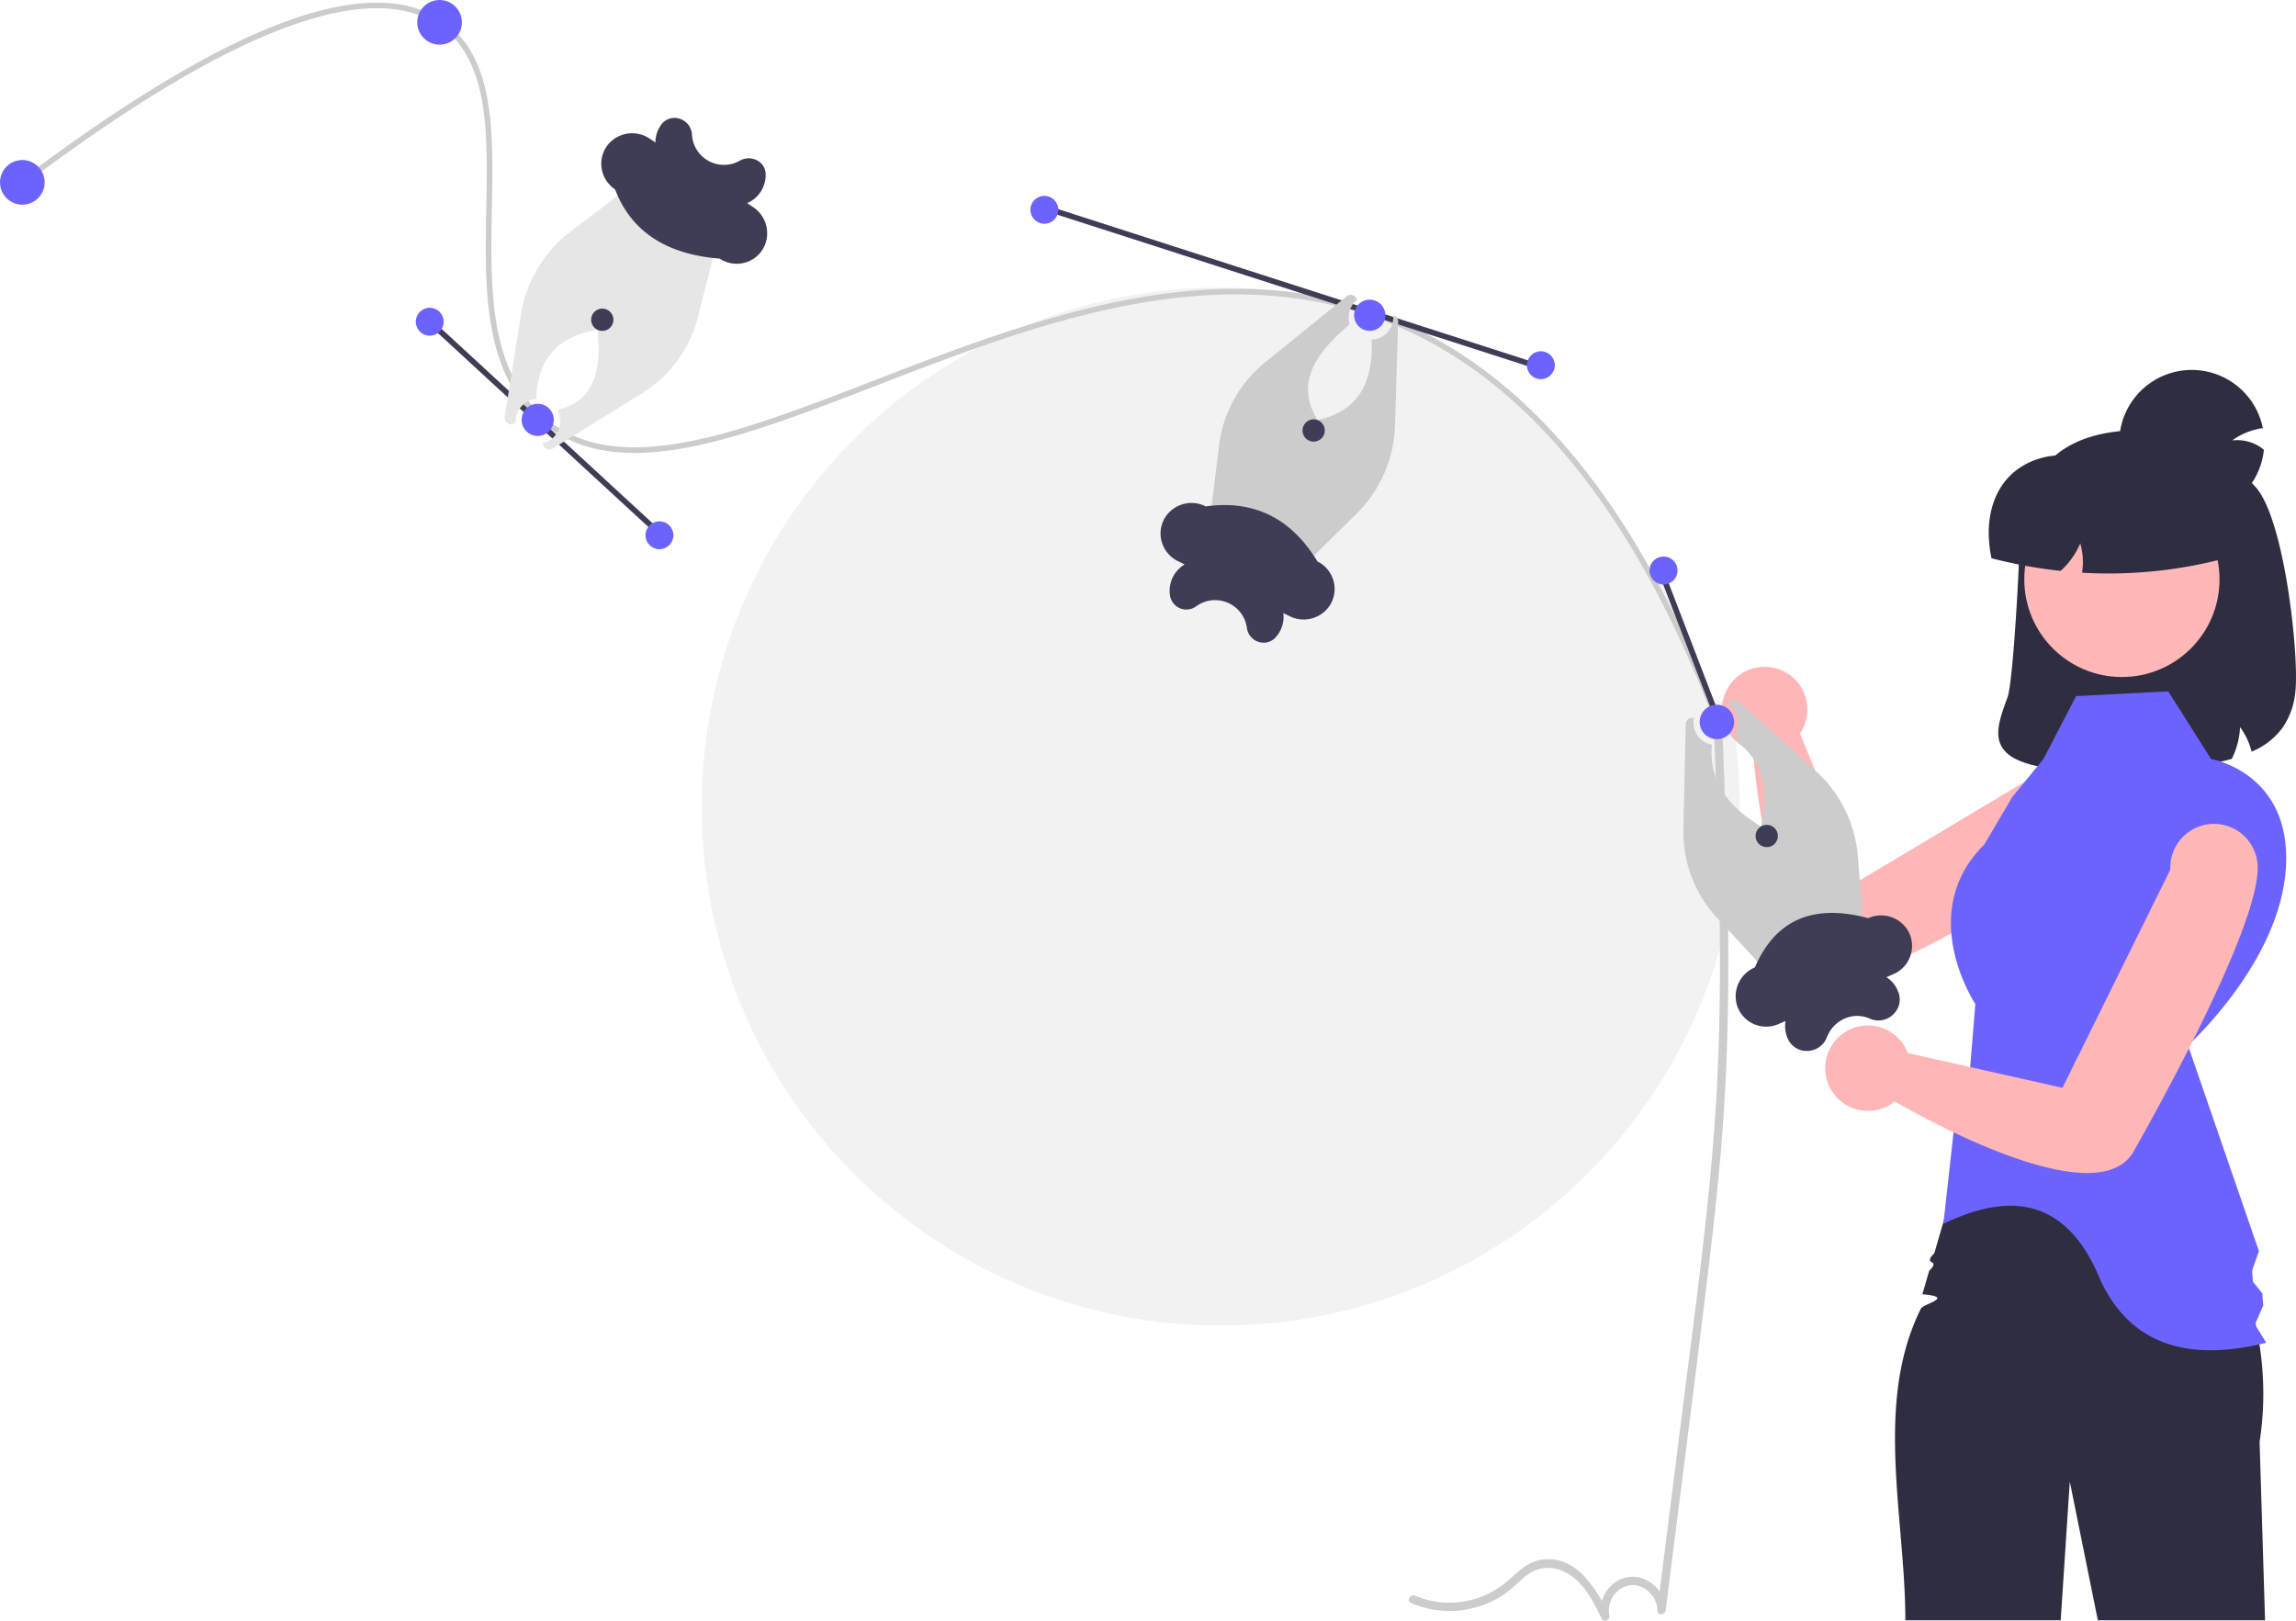 <svg xmlns="http://www.w3.org/2000/svg" data-name="Layer 1" viewBox="0 0 822.842 580.81"><path d="M623.476 289.042a186.535 186.535 0 0 1-5.05 43.22c-19.49 81.88-93.11 142.78-180.95 142.78-102.72 0-186-83.28-186-186a185.977 185.977 0 0 1 99.31-164.6c.01 0 .02-.01.03-.01q7.56-4.005 15.54-7.3a187.031 187.031 0 0 1 93.06-12.81c2.71.32 5.41.7 8.08 1.13q6.525 1.065 12.88 2.57 1.604.36 3.18.78c.21.05.41.11.62.16s.41.1.61.16h.01c.4.1.8.2 1.2.31.98.27 1.96.54 2.94.83q4.545 1.29 8.99 2.83c.47.16.93.32 1.4.48.24.09.47.17.71.26.25.08.49.17.74.26a184.001 184.001 0 0 1 19.5 8.35l-9.75-3.14c31.19 15.99 58.19 44.22 80.72 84.33a5.006 5.006 0 0 1 9.17-1.84 4.745 4.745 0 0 1 .35.67 5 5 0 0 1-2.6 6.58.498.498 0 0 1-.11.04l16.02 41.65a7.742 7.742 0 0 1 3.34.63 14.713 14.713 0 0 1 1.37-3.99c.32 1.38.62 2.77.91 4.17.1.52.21 1.03.3 1.55v.01q.824 4.125 1.44 8.33c.04.23.07.45.11.68v.01c.16 1.1.31 2.21.45 3.32q1.11 8.805 1.39 17.86c.06 1.91.09 3.82.09 5.74Z" fill="#f2f2f2"/><path d="M614.19 259.713c1.622 41.518 3.246 83.105 1.373 124.644-1.86 41.252-7.73 82.21-12.871 123.144l-8.737 69.56h3c.01-6.88-6.55-12.934-13.471-11.87-6.617 1.018-11.09 8.09-9.631 14.505l2.741-1.156c-4.559-9.197-11.58-21.085-23.677-19.643-5.686.677-9.349 4.965-13.498 8.423a31.786 31.786 0 0 1-32.268 4.543c-1.753-.762-3.282 1.822-1.514 2.59a35.124 35.124 0 0 0 29.502-.801 32.89 32.89 0 0 0 6.401-4.21c2.078-1.732 3.947-3.735 6.166-5.293 4.828-3.39 10.497-2.737 15.246.489 5.329 3.619 8.278 9.82 11.052 15.416.782 1.577 3.105.441 2.741-1.156a9.216 9.216 0 0 1 7.118-10.746c5.163-.875 10.099 3.843 10.092 8.908-.003 1.986 2.766 1.86 3 0 5.184-41.272 10.56-82.526 15.506-123.828 2.439-20.364 4.576-40.771 5.718-61.253 1.157-20.743 1.385-41.528 1.125-62.299-.293-23.333-1.204-46.652-2.115-69.967-.075-1.924-3.075-1.934-3 0Z" fill="#ccc"/><path d="M754.376 299.272a549.218 549.218 0 0 1-55.05 35.2c-5.2 2.86-10.3 5.49-15.1 7.72-7.44 3.46-14.17 5.97-19.43 6.9l-.01.01c-.77.14-1.52.24-2.23.31-6.53.63-11.88-3.29-16.24-9.73-6.08-8.96-10.25-22.8-13.06-36.08-.56-2.62-1.06-5.21-1.51-7.74-2.1-11.69-3.15-22.03-3.58-26.91a15.159 15.159 0 0 1-5.42-2.85v-.01a9.05 9.05 0 0 1-.75-.65 14.623 14.623 0 0 1-1.51-1.64 15.116 15.116 0 0 1-3.35-9.53 15.238 15.238 0 0 1 1.65-6.9v-.01a15.293 15.293 0 1 1 26.28 15.52l5.39 13.16.01.01 15.98 38.98v.01l.17.41 59.03-35.29 8.24-4.93 1.59-.95a15.671 15.671 0 0 1 21.39 2.13h.01a15.717 15.717 0 0 1-2.5 22.86Z" fill="#ffb6b6"/><path d="m617.356 260.732-1.87.7q-1.936-5.19-3.94-10.21c-27.74-69.49-64.86-114.55-110.53-134.19-.69-.3-1.38-.59-2.08-.87-.93-.39-1.87-.77-2.81-1.12-1.52-.6-3.06-1.16-4.6-1.69q-3.09-1.065-6.19-1.97c-.5-.15-1.01-.3-1.51-.43-1.79-.51-3.57-.98-5.36-1.39-42.73-10.23-86.49.43-127.65 14.87-.01 0-.02.01-.03.01-12.57 4.41-24.91 9.18-36.89 13.81-44.3 17.12-83.25 32.17-110.4 19.16-1.04-.49-2.06-1.03-3.06-1.61a48.79 48.79 0 0 1-3.19-2.03c-.13-.09-.26-.18-.38-.28-1.12-.8-2.22-1.66-3.29-2.58a45.649 45.649 0 0 1-4.47-4.42c-.27-.3-.54-.6-.8-.91-.05-.07-.11-.14-.16-.2a47.987 47.987 0 0 1-5.36-7.98c-9.38-17.4-8.94-40.4-8.51-62.8.46-24.24.91-47.29-11.35-60.7a30.456 30.456 0 0 0-5.94-5.06 33.04 33.04 0 0 0-6.99-3.48c-26.37-9.56-71.71 9.25-135.04 56.05-2.1 1.55-4.21 3.13-6.35 4.74l-1.21-1.6c2.14-1.61 4.26-3.2 6.36-4.75 29.95-22.12 56.12-38.16 77.9-47.75 24.9-10.97 44.77-13.81 59.23-8.49a35.115 35.115 0 0 1 7.2 3.6 33.53 33.53 0 0 1 6.16 5.18c12.96 13.92 12.5 37.5 12.03 62.29-.4 21.07-.82 42.68 7.05 59.37a47.314 47.314 0 0 0 6.62 10.41c.16.19.33.38.49.57a45.248 45.248 0 0 0 4.45 4.42c.93.81 1.89 1.56 2.87 2.27a39.833 39.833 0 0 0 3.55 2.31 41.25 41.25 0 0 0 4.24 2.16c26.39 11.64 64.44-3.07 107.63-19.76 17.12-6.62 34.94-13.5 53.18-19.25 30.31-9.56 61.78-15.99 93.06-12.81 2.5.24 5.01.56 7.51.95 4.51.68 9.01 1.57 13.5 2.7 1.05.26 2.09.54 3.13.83.41.1.81.22 1.22.34.4.11.81.22 1.21.34 2.06.61 4.13 1.27 6.19 1.98 1.75.61 3.5 1.25 5.23 1.92.63.25 1.27.5 1.91.77.57.23 1.15.47 1.72.71 3.2 1.36 6.37 2.83 9.49 4.44 31.19 15.99 58.19 44.22 80.72 84.33 1 1.78 2 3.59 2.98 5.43q3.465 6.435 6.77 13.26 6.555 13.47 12.51 28.44 1.365 3.39 2.68 6.87c.39 1.03.78 2.06 1.17 3.1Z" fill="#ccc"/><circle cx="8.002" cy="65.351" r="8" fill="#6c63ff"/><circle cx="157.535" cy="8.002" r="8" fill="#6c63ff"/><path fill="#3f3d56" d="m153.33 116.036 1.355-1.471 83.638 77.05-1.355 1.471z"/><circle cx="154.006" cy="115.299" r="5" fill="#6c63ff"/><path d="m236.426 58.662-13.48 10.26-18.45 14.05a46.373 46.373 0 0 0-17.8 29.79l-3.37 21.24-.54 3.4-.42 2.66-.37 2.38-1.11 6.97a2.294 2.294 0 0 0 3.931 1.948 7.97 7.97 0 0 1 7.344-8.335c.525-15.642 9.012-22.635 21.875-24.873l.13-.15-.09.18c2.057 17.201-3.126 26.098-13.92 28.56l-.27.554c.088.167.177.333.253.509a7.987 7.987 0 0 1-5.603 10.995 2.294 2.294 0 0 0 .07.622 2.317 2.317 0 0 0 3.44 1.36l2.31-1.43 1.77-1.09 1.37-.85 2.05-1.27 24.47-15.13a45.248 45.248 0 0 0 20.13-27.44l5.8-22.81 4.18-16.42Z" fill="#e6e6e6"/><circle cx="236.329" cy="191.83" r="5" fill="#6c63ff"/><path d="m667.596 330.432-1.15-15.39v-.01l-.58-7.73a46.39 46.39 0 0 0-15.28-31.15l-.12-.1-.01-.01-27.44-24.73a2.26 2.26 0 0 0-2.76-.25 2.186 2.186 0 0 0-.56.48 2.21 2.21 0 0 0-.416.764 7.981 7.981 0 0 1 2.584 10.65l.882 3.136v.01c9.155 6.836 11.387 17.132 8.41 30.03l.06.2-.1-.17c-11.76-6.994-18.794-16.207-17.6-29.279a7.985 7.985 0 0 1-6.42-9.532 2.19 2.19 0 0 0-.65-.099 2.06 2.06 0 0 0-.6.08 2.255 2.255 0 0 0-1.71 2.17l-.84 37.58a45.218 45.218 0 0 0 12.03 31.83l3.1 3.35 12.87 13.94 11.49 12.45 22-9.55.01-.01 4.06-1.76Z" fill="#ccc"/><circle cx="192.713" cy="150.47" r="5.763" fill="#6c63ff"/><circle cx="215.849" cy="114.593" r="4" fill="#3f3d56"/><path fill="#3f3d56" d="m616.666 257.452-.48.18-1.39.54-2.74-7.12-11.04-28.69-.02-.04-4.94-12.86h-.01l-1.58-4.12 1.87-.72 1.72 4.46 16.02 41.65 2.59 6.72z"/><path d="M598.166 209.042a.498.498 0 0 1-.11.04 5.035 5.035 0 0 1-2 .38h-.01a5.13 5.13 0 0 1-1.82-.4 5.005 5.005 0 0 1-2.63-2.61 4.942 4.942 0 0 1-.35-2.82 5.006 5.006 0 0 1 9.17-1.84 4.745 4.745 0 0 1 .35.67 5 5 0 0 1-2.6 6.58ZM620.927 261.253a.287.287 0 0 1-.04.085v.007a5.806 5.806 0 0 1-.816 1.296 6.138 6.138 0 0 1-2.306 1.742 6.2 6.2 0 0 1-3.16.478v-.008a6.154 6.154 0 0 1-4.95-3.67 6.067 6.067 0 0 1-.41-3.592 6.141 6.141 0 0 1 3.601-4.519c.108-.046.224-.092.332-.13.131-.047.262-.093.393-.132a6.42 6.42 0 0 1 1.118-.224 4.287 4.287 0 0 1 .44-.023 5.97 5.97 0 0 1 2.575.486 6.241 6.241 0 0 1 1.403.817v.008a5.173 5.173 0 0 1 .586.509v.008a6.275 6.275 0 0 1 1.272 1.881 6.12 6.12 0 0 1-.038 4.98Z" fill="#6c63ff"/><circle cx="633.161" cy="299.6" r="4" fill="#3f3d56"/><path fill="#3f3d56" d="m552.916 130.852-.61 1.9-5.09-1.64-26.94-8.67-9.75-3.14-9.49-3.05-1.95-.63-2.75-.89-10.94-3.52-1.49-.47-4.93-1.59-11.48-3.7-.57-.18-87.981-28.32-5.379-1.73.61-1.9 5.09 1.64 101.56 32.69 4.07 1.31 1.14.36 2.9.94 8.91 2.86 1.48.48 1.42.46 46.79 15.06 5.38 1.73z"/><path d="M501.036 114.862a2.188 2.188 0 0 0-.26-.77l-.03-.03a2.23 2.23 0 0 0-1.27-1.01.599.599 0 0 0-.18-.04h-.003a7.98 7.98 0 0 1-7.683 8.705l-.004.006c.534 14.78-4.299 25.597-19.46 28.79l-.12.17.06-.19c-8.309-14.154.342-24.53 11.627-34.32a8 8 0 0 1 2.603-8.672v-.008a2.286 2.286 0 0 0-.94-1.38 2.252 2.252 0 0 0-2.76.09l-1.79 1.45-.4.32-.05.05-1.4 1.13-.51.41-25.07 20.3a45.23 45.23 0 0 0-16.5 29.75l-2.87 23.37-2.07 16.819 25.49 12.56 12.08-11.89 16.52-16.27a46.377 46.377 0 0 0 13.9-31.8l1.07-35.37.02-.78.03-.94a3.187 3.187 0 0 0-.03-.45Z" fill="#ccc"/><circle cx="374.27" cy="75.188" r="5" fill="#6c63ff"/><circle cx="552.211" cy="130.884" r="5" fill="#6c63ff"/><circle cx="470.787" cy="154.274" r="4" fill="#3f3d56"/><path d="M808.386 174.562c-.45-.5-.9-.98-1.36-1.46-11.31-11.89-26.09-18.94-39.89-18.94q-3.84 0-7.35.35-14.535 1.425-23.25 8.76-12.87 10.83-12.9 34.39c0 .87-.05 2.49-.13 4.64-.51 12.53-2.37 43.06-4.04 47.58-2.71 7.36-5.06 13.72-1.56 18.53 2.04 2.81 6.05 4.85 12.31 6.17 1.15.25 2.37.47 3.67.65a139.91 139.91 0 0 0 20.27 1.2c.89 0 1.78 0 2.71-.02h.01c3.21-.02 6.64-.11 10.28-.25 8.51-.33 19.18-1 28.76-3.21h.01c1.25-.28 2.48-.6 3.68-.94l.22-.06.1-.2a28.291 28.291 0 0 0 2.87-11.17 24.5 24.5 0 0 1 3.98 8.24l.15.57.54-.25a25.87 25.87 0 0 0 10.62-8.44 27.051 27.051 0 0 0 4.54-12.99c1.37-12.62-3.82-61.53-14.24-73.15ZM811.754 580.66h-59.93l-10.05-49.69-3.26 49.69h-55.67c-.03-36.828-11.286-77.843 5.571-111.672.877-1.76 12.481-4.14.519-5.159l.69-2.35 1.09-3.76.69-2.36s2.696-2.254.879-3.018.925-3.179.925-3.179l9.715-33.363.91-3.14h69.37a101.545 101.545 0 0 1 11.01 12.16c1.13 1.44 2.31 3 3.52 4.68.84 1.19 1.71 2.44 2.58 3.75a125.997 125.997 0 0 1 17.1 37.6v.01q.915 3.435 1.62 7.03v.01c.42 2.13.79 4.29 1.08 6.5.22 1.61.41 3.24.55 4.89a112.103 112.103 0 0 1-.87 27.42Z" fill="#2f2e41"/><path d="m744.035 249.47 33.016-1.7L792.386 272s28.853 4.824 26.853 38.824-35.105 63.835-35.105 63.835l25.415 73.706-2.458 7.023.315 3.943 3.353 4.176.345 4.32-2.97 6.832 4.04 6.543c-29.084 7.26-48.71-.128-59.125-21.78-11.938-29.796-32.044-32.637-56.583-20.845l3.668-32.918 4.53-6.075-2.53-7.925 3.804-7.622 1.984-24.21s-21.704-32.608 3.212-57.168l10-17 11.189-13.65Z" fill="#6c63ff"/><circle cx="760.449" cy="207.644" r="34.984" fill="#ffb6b6"/><path d="M783.436 164.162h-34.25a40.207 40.207 0 0 0-12.65-.89 26.552 26.552 0 0 0-14.3 5.53c-6.13 4.92-9.51 12.76-9.51 22.08a45.714 45.714 0 0 0 .92 8.87l.06.31.3.08q4.74 1.215 9.5 2.16c.76.15 1.53.3 2.3.44 4.16.77 8.32 1.38 12.45 1.82l.23.03.17-.15a28.326 28.326 0 0 0 6.87-9.71 24.425 24.425 0 0 1 .73 9.97l-.07.54.54.03q4.514.255 9.04.25a163.34 163.34 0 0 0 38.99-4.75c.84-.2 1.67-.41 2.5-.63l.38-.1v-21.68a14.216 14.216 0 0 0-14.2-14.2Z" fill="#2f2e41"/><path d="M811.336 161.197a25.99 25.99 0 1 1-.38-7.77 24.673 24.673 0 0 0-10.99 4.42 14.92 14.92 0 0 1 11.19 3.19c.06.05.12.1.18.16Z" fill="#2f2e41"/><path d="M263.998 94.522a10.913 10.913 0 0 1-6.045-1.831c-19.193-1.53-31.762-9.744-37.527-24.833a11.042 11.042 0 0 1-4.774-7.332 10.914 10.914 0 0 1 2.094-8.51 11.212 11.212 0 0 1 15.12-2.307l2.025 1.34a10.862 10.862 0 0 1 1.821-5.99l.144-.212a5.835 5.835 0 0 1 6.523-2.358 6.291 6.291 0 0 1 4.607 5.774 12.042 12.042 0 0 0 .188 1.523 11.493 11.493 0 0 0 16.972 7.79 6.43 6.43 0 0 1 6.274-.057 5.646 5.646 0 0 1 2.969 4.815 10.974 10.974 0 0 1-6.62 10.472l2.035 1.347a11.234 11.234 0 0 1 3.505 15.263 10.923 10.923 0 0 1-6.992 4.86 11.084 11.084 0 0 1-2.319.246ZM452.858 230.324a5.936 5.936 0 0 1-1.74-.263 6.05 6.05 0 0 1-4.257-5.058l-.019-.135a11.498 11.498 0 0 0-18.212-7.54 5.926 5.926 0 0 1-9.3-3.774 10.977 10.977 0 0 1 5.235-11.267l-2.5-1.232a11.038 11.038 0 0 1-5.663-6.668 10.915 10.915 0 0 1 1.002-8.707 11.209 11.209 0 0 1 14.708-4.2c17.385-2.413 30.665 4.311 40.042 19.733a11.039 11.039 0 0 1 5.663 6.668 10.915 10.915 0 0 1-1.003 8.706 11.21 11.21 0 0 1-14.707 4.2l-2.178-1.073a10.852 10.852 0 0 1-1.049 6.172 10.982 10.982 0 0 1-1.633 2.437 5.848 5.848 0 0 1-4.39 2ZM647.515 376.628a7.334 7.334 0 0 1-6.787-4.355l-.067-.152a10.855 10.855 0 0 1-.753-6.216l-2.557 1.11a11.001 11.001 0 0 1-14.553-5.895 11.236 11.236 0 0 1 6.104-14.421c7.163-16.54 20.293-23.108 40.623-17.653a11.217 11.217 0 0 1 14.49 4.9 10.913 10.913 0 0 1 .583 8.744 11.044 11.044 0 0 1-5.975 6.39l-2.556 1.11a10.858 10.858 0 0 1 4.03 4.792q.184.423.33.852a7.304 7.304 0 0 1-2.052 7.826 7.579 7.579 0 0 1-8.282 1.39 11.38 11.38 0 0 0-4.564-.974h-.057a11.725 11.725 0 0 0-10.171 6.397 11.87 11.87 0 0 0-.604 1.294 7.59 7.59 0 0 1-6.983 4.86l-.2.001Z" fill="#3f3d56"/><path d="M797.806 295.878a15.666 15.666 0 0 0-20.008 15.777L739.16 389.84l-55.437-12.448a15.297 15.297 0 1 0-4.7 17.335c13.189 7.594 72.962 40.352 85.648 17.895 10.663-18.877 45.047-81.415 44.436-102.149a15.668 15.668 0 0 0-11.301-14.595Z" fill="#ffb6b6"/><circle cx="490.881" cy="112.98" r="5.595" fill="#6c63ff"/></svg>